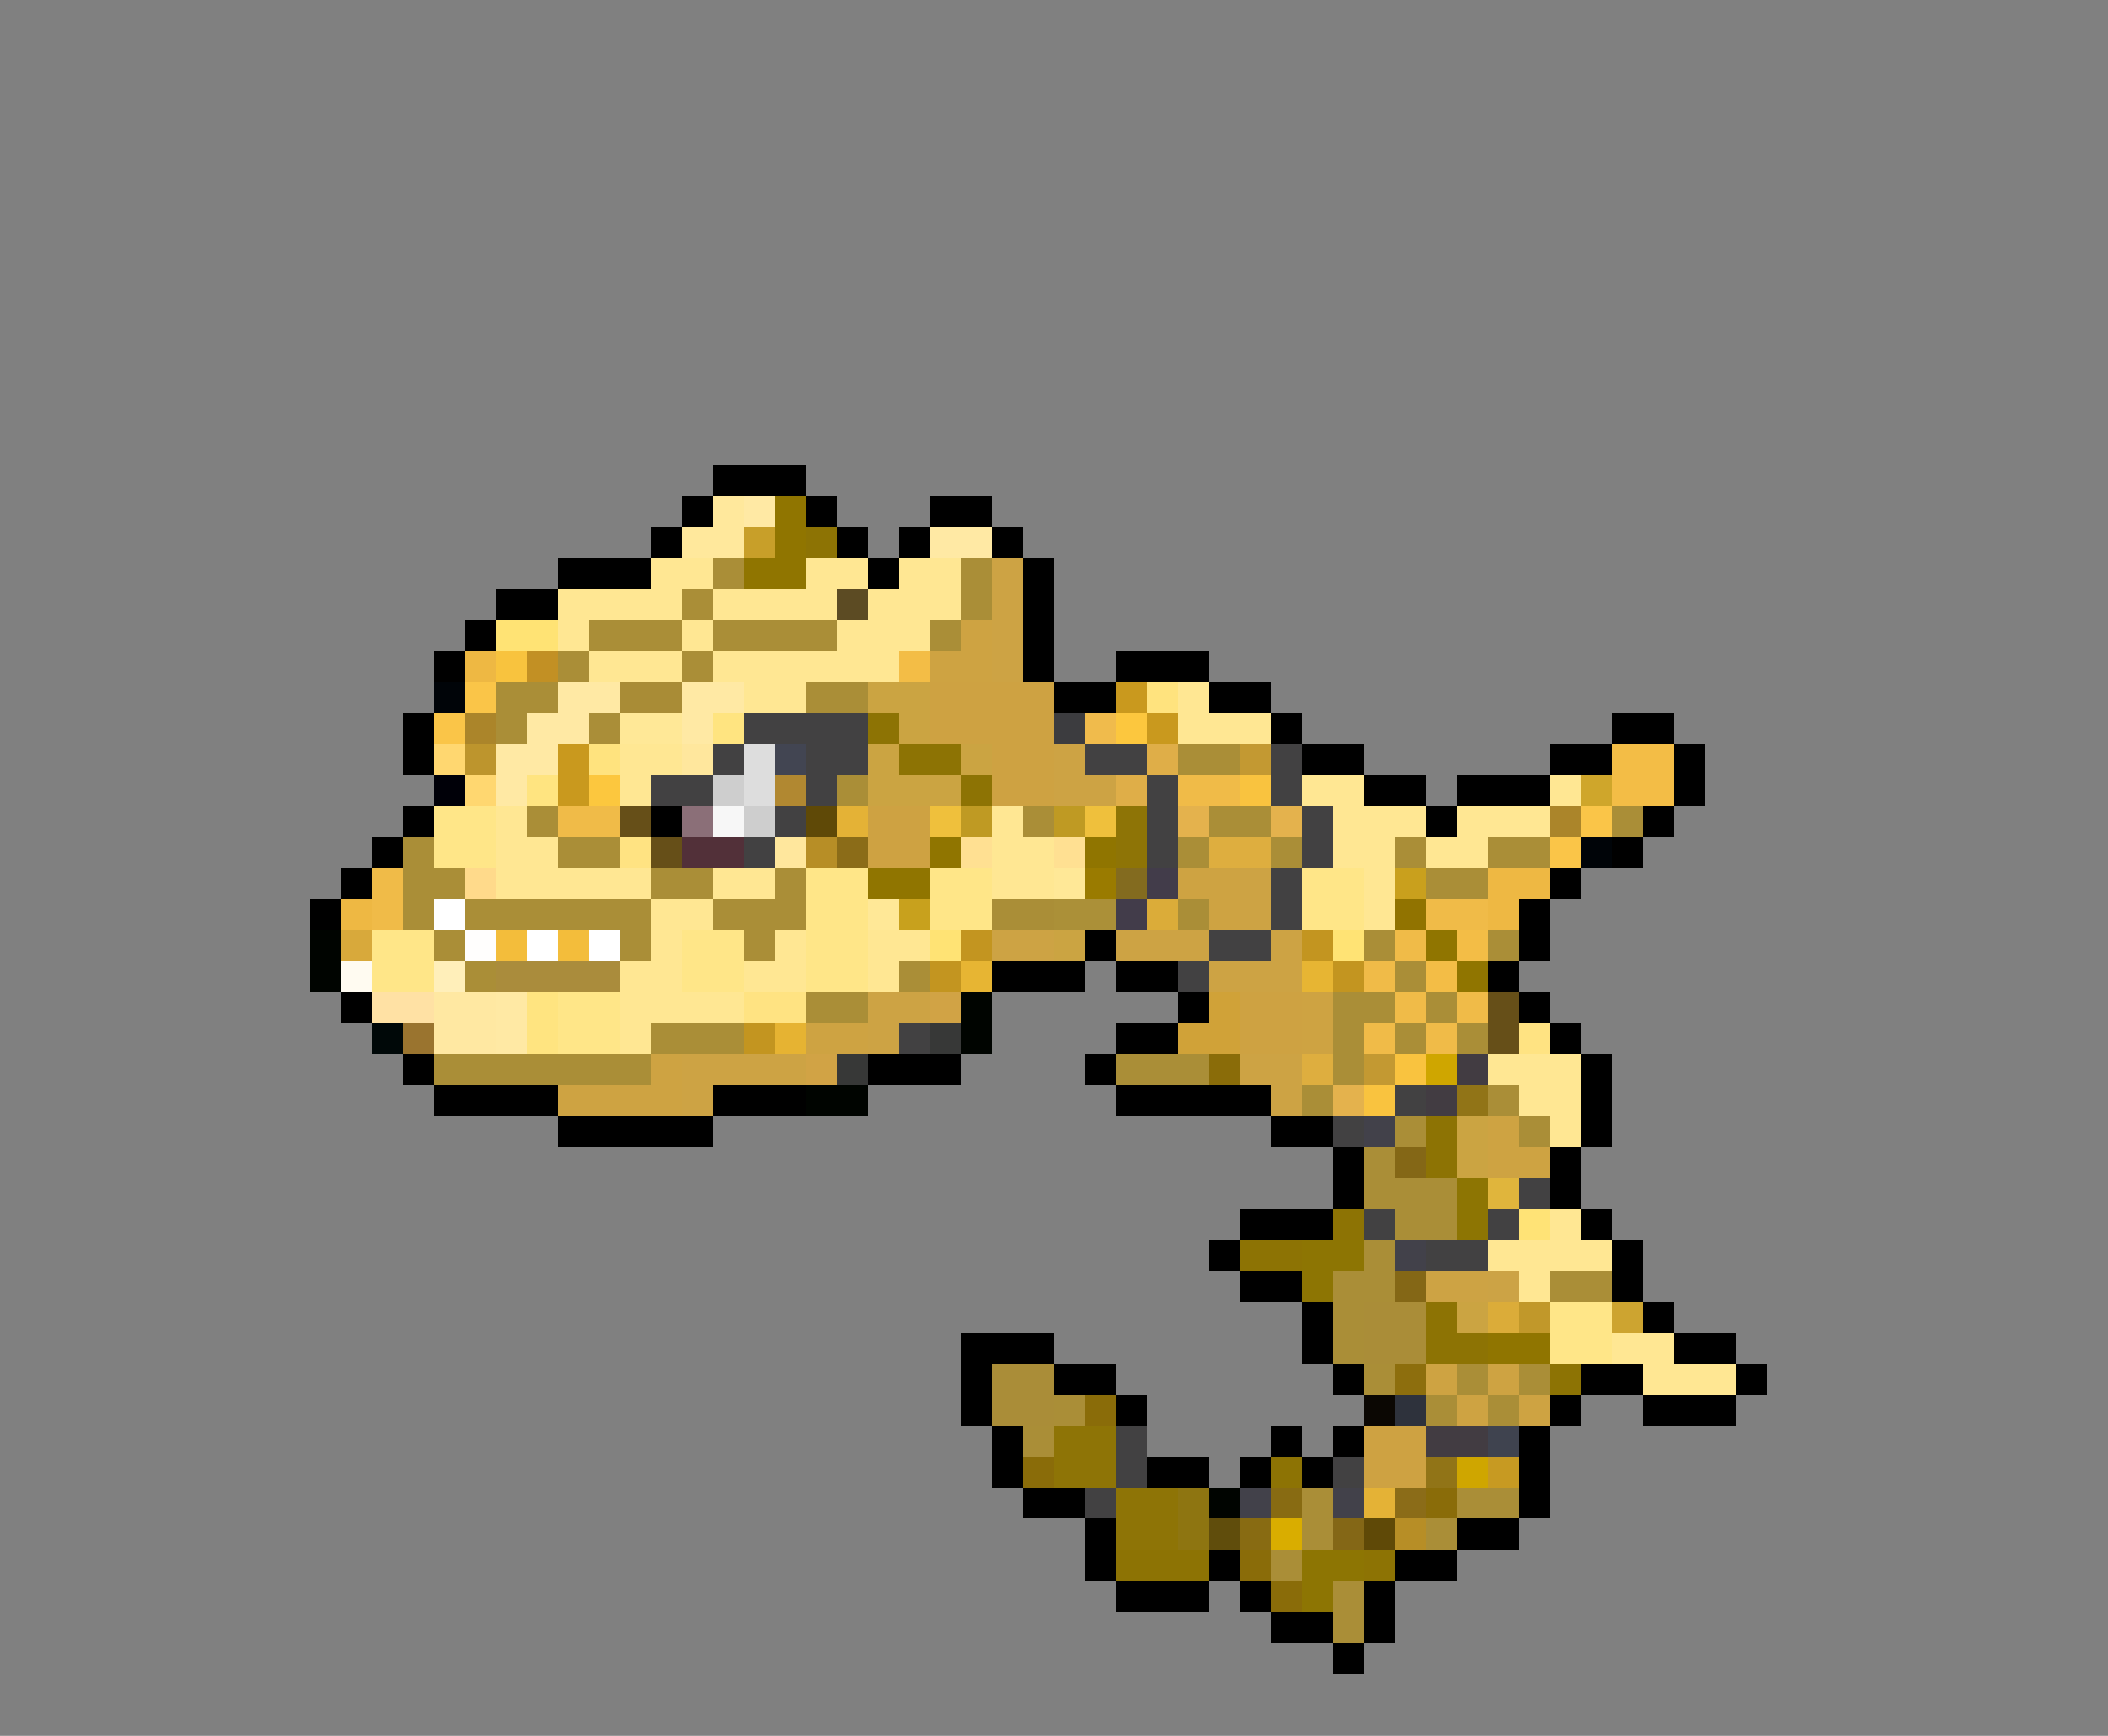 <svg xmlns="http://www.w3.org/2000/svg" viewBox="0 -0.5 68 56" shape-rendering="crispEdges">
<rect x="0" y="-0.5" width="68" height="56" fill="#808080" stroke="none"/>
<path stroke="#000000" d="M23 15h3M22 16h1M26 16h1M30 16h2M21 17h1M27 17h1M29 17h1M32 17h1M18 18h3M28 18h1M33 18h1M16 19h2M33 19h1M15 20h1M33 20h1M14 21h1M33 21h1M36 21h3M34 22h2M39 22h2M13 23h1M41 23h1M52 23h2M13 24h1M42 24h2M50 24h2M54 24h1M44 25h2M47 25h3M54 25h1M13 26h1M21 26h1M46 26h1M53 26h1M12 27h1M52 27h1M11 28h1M50 28h1M10 29h1M49 29h1M35 30h1M49 30h1M32 31h3M36 31h2M48 31h1M11 32h1M38 32h1M49 32h1M36 33h2M50 33h1M13 34h1M28 34h3M35 34h1M51 34h1M14 35h4M23 35h3M36 35h5M51 35h1M18 36h5M41 36h2M51 36h1M43 37h1M50 37h1M43 38h1M50 38h1M40 39h3M51 39h1M39 40h1M52 40h1M40 41h2M52 41h1M42 42h1M53 42h1M31 43h3M42 43h1M54 43h2M31 44h1M34 44h2M43 44h1M51 44h2M56 44h1M31 45h1M36 45h1M50 45h1M53 45h3M32 46h1M41 46h1M43 46h1M49 46h1M32 47h1M37 47h2M40 47h1M42 47h1M49 47h1M33 48h2M49 48h1M35 49h1M47 49h2M35 50h1M39 50h1M45 50h2M36 51h3M40 51h1M44 51h1M41 52h2M44 52h1M43 53h1" />
<path stroke="#ffe89c" d="M23 16h1M22 17h2" />
<path stroke="#ffe9a4" d="M24 16h1M30 17h2M18 22h2M22 22h2M17 23h2M22 23h1M16 24h2M16 25h1M16 32h1M16 33h1" />
<path stroke="#907500" d="M25 16h1M25 17h1M24 18h2M30 27h1M35 27h1M28 28h2M46 30h1M47 31h1M48 43h2" />
<path stroke="#c89f29" d="M24 17h1" />
<path stroke="#8d7304" d="M26 17h1M28 23h1M29 24h2M31 25h1M46 36h1M46 37h1M43 39h1M40 40h2M46 42h1M46 43h2M50 44h1M41 47h1M36 50h3M44 50h1" />
<path stroke="#ffe793" d="M21 18h2M26 18h2M29 18h2M18 19h4M23 19h4M28 19h3M18 20h1M22 20h1M27 20h3M19 21h3M23 21h6M24 22h2M38 22h1M38 23h3M20 24h2M20 25h1M42 25h2M50 25h1M16 26h1M32 26h1M43 26h3M47 26h3M16 27h2M32 27h2M43 27h2M46 27h2M16 28h5M23 28h2M32 28h2M44 28h1M21 29h2M44 29h1M21 30h1M25 30h1M28 30h2M20 31h2M24 31h2M28 31h1M20 32h4M20 33h1M48 34h3M49 35h2M50 36h1M50 39h1M48 40h4M49 41h1M52 43h2M53 44h3" />
<path stroke="#aa8e37" d="M23 18h1M31 18h1M22 19h1M31 19h1M19 20h3M23 20h4M30 20h1M18 21h1M22 21h1M16 22h2M26 22h2M16 23h1M38 24h2M27 25h1M17 26h1M33 26h1M39 26h2M52 26h1M13 27h1M18 27h2M38 27h1M41 27h1M45 27h1M48 27h2M13 28h2M21 28h2M25 28h1M46 28h2M13 29h1M15 29h6M23 29h3M32 29h2M38 29h1M14 30h1M20 30h1M24 30h1M44 30h1M48 30h1M15 31h1M29 31h1M45 31h1M26 32h2M43 32h2M46 32h1M21 33h3M43 33h1M45 33h1M47 33h1M14 34h7M36 34h3M43 34h1M42 35h1M48 35h1M45 36h1M49 36h1M44 37h1M44 38h3M45 39h2M44 40h1M43 41h2M50 41h2M43 42h1M43 43h1M44 44h1M47 44h1M49 44h1M34 45h1M46 45h1M48 45h1M33 46h1M42 48h1M47 48h2M42 49h1M46 49h1M41 50h1M43 51h1M43 52h1" />
<path stroke="#cda344" d="M32 18h1M32 19h1M32 20h1M32 21h1M34 24h1M34 25h2M40 28h1M40 29h1M32 30h2M36 30h3M41 30h1M39 31h3M28 32h2M28 33h1M22 34h4M40 34h2M22 35h1M41 35h1M46 41h2" />
<path stroke="#5c4b23" d="M27 19h1" />
<path stroke="#ffe374" d="M16 20h2M30 30h1M43 30h1" />
<path stroke="#cea342" d="M31 20h1M30 21h2M38 28h2M39 29h1M42 32h1M26 33h2M42 33h1M21 34h1M18 35h4M48 36h1M48 37h2M46 44h1M48 44h1M47 45h1M49 45h1" />
<path stroke="#eeb843" d="M15 21h1M48 28h2M11 29h1M48 29h1" />
<path stroke="#f8c33e" d="M16 21h1" />
<path stroke="#c29024" d="M17 21h1" />
<path stroke="#f3bd46" d="M29 21h1M52 24h2M52 25h2M47 30h1M46 31h1" />
<path stroke="#000408" d="M14 22h1M51 27h1" />
<path stroke="#fac548" d="M15 22h1M14 23h1M51 26h1M50 27h1" />
<path stroke="#a98c36" d="M20 22h2" />
<path stroke="#cba442" d="M28 22h2M29 23h1M28 24h1M31 24h1M28 25h3M34 30h1M47 36h1M47 37h1M47 42h1" />
<path stroke="#cea242" d="M30 22h4M30 23h4M32 24h2M32 25h2M28 26h2M28 27h2M40 32h2M40 33h2M44 46h2M44 47h2" />
<path stroke="#c9991e" d="M36 22h1M37 23h1M18 24h1M18 25h1" />
<path stroke="#ffe37e" d="M37 22h1M19 24h1" />
<path stroke="#ab852a" d="M15 23h1M50 26h1" />
<path stroke="#aa8e38" d="M19 23h1" />
<path stroke="#ffe897" d="M20 23h2M34 28h1M28 29h1" />
<path stroke="#ffe480" d="M23 23h1M17 25h1M17 32h1M17 33h1" />
<path stroke="#424142" d="M24 23h4M23 24h1M26 24h2M35 24h2M41 24h1M21 25h2M26 25h1M37 25h1M41 25h1M25 26h1M37 26h1M42 26h1M24 27h1M37 27h1M42 27h1M41 28h1M41 29h1M39 30h2M38 31h1M29 33h1M45 35h1M43 36h1M49 38h1M44 39h1M48 39h1M46 40h2M36 46h1M36 47h1M43 47h1M35 48h1" />
<path stroke="#3c3c3f" d="M34 23h1" />
<path stroke="#f0bb4c" d="M35 23h1" />
<path stroke="#fcc73e" d="M36 23h1M19 25h1" />
<path stroke="#ffd770" d="M14 24h1M15 25h1" />
<path stroke="#bd952d" d="M15 24h1" />
<path stroke="#ffe79d" d="M22 24h1M25 27h1" />
<path stroke="#dddddd" d="M24 24h1M24 25h1" />
<path stroke="#424552" d="M25 24h1" />
<path stroke="#dfae48" d="M37 24h1M36 25h1" />
<path stroke="#c39932" d="M40 24h1M44 34h1" />
<path stroke="#000008" d="M14 25h1" />
<path stroke="#cecece" d="M23 25h1M24 26h1" />
<path stroke="#b18831" d="M25 25h1" />
<path stroke="#f0bb48" d="M38 25h2M18 26h2M12 28h1M12 29h1M46 29h2M45 30h1M44 31h1M45 32h1M47 32h1M44 33h1M46 33h1" />
<path stroke="#f9c33f" d="M40 25h1M45 34h1M44 35h1" />
<path stroke="#cfa62b" d="M51 25h1" />
<path stroke="#ffe688" d="M14 26h2M14 27h2M26 28h2M30 28h2M42 28h2M26 29h2M30 29h2M42 29h2M12 30h2M22 30h2M26 30h2M12 31h2M22 31h2M26 31h2M18 32h2M18 33h2M50 42h2M50 43h2" />
<path stroke="#664f18" d="M20 26h1M21 27h1M48 32h1M48 33h1" />
<path stroke="#8b6f78" d="M22 26h1" />
<path stroke="#f7f7f7" d="M23 26h1" />
<path stroke="#5f4907" d="M26 26h1M44 49h1" />
<path stroke="#e4b236" d="M27 26h1M44 48h1" />
<path stroke="#efc03c" d="M30 26h1M35 26h1" />
<path stroke="#bf9a23" d="M31 26h1M34 26h1" />
<path stroke="#8e7406" d="M36 26h1M36 27h1M34 46h2M34 47h2M36 48h2M36 49h2" />
<path stroke="#e4b24d" d="M38 26h1M41 26h1M43 35h1" />
<path stroke="#ffe382" d="M20 27h1M24 32h2M49 33h1" />
<path stroke="#523039" d="M22 27h2" />
<path stroke="#b78e26" d="M26 27h1M45 49h1" />
<path stroke="#8b6c18" d="M27 27h1M45 48h1" />
<path stroke="#ffe092" d="M31 27h1M34 27h1" />
<path stroke="#deae3f" d="M39 27h2M42 34h1" />
<path stroke="#ffda8b" d="M15 28h1" />
<path stroke="#9a7b00" d="M35 28h1" />
<path stroke="#836b1f" d="M36 28h1" />
<path stroke="#423c4a" d="M37 28h1M36 29h1" />
<path stroke="#c9a01d" d="M45 28h1" />
<path stroke="#ffffff" d="M14 29h1M17 30h1M19 30h1" />
<path stroke="#c8a11d" d="M29 29h1" />
<path stroke="#ab9038" d="M34 29h2" />
<path stroke="#dbac39" d="M37 29h1M48 42h1" />
<path stroke="#917300" d="M45 29h1" />
<path stroke="#000400" d="M10 30h1M10 31h1M31 32h1M31 33h1M26 35h2M39 48h1" />
<path stroke="#d8a93b" d="M11 30h1" />
<path stroke="#fffefd" d="M15 30h1" />
<path stroke="#f3bd3b" d="M16 30h1M18 30h1" />
<path stroke="#c39520" d="M31 30h1M42 30h1M30 31h1M43 31h1M24 33h1" />
<path stroke="#fffbf1" d="M11 31h1" />
<path stroke="#ffefba" d="M14 31h1" />
<path stroke="#aa8c3c" d="M16 31h4" />
<path stroke="#e7b533" d="M31 31h1M42 31h1" />
<path stroke="#ffe1a4" d="M12 32h2" />
<path stroke="#ffe8a2" d="M14 32h2M14 33h2" />
<path stroke="#d1a345" d="M30 32h1M26 34h1" />
<path stroke="#d0a238" d="M39 32h1M38 33h2" />
<path stroke="#000808" d="M12 33h1" />
<path stroke="#9a742f" d="M13 33h1" />
<path stroke="#e6b332" d="M25 33h1" />
<path stroke="#373837" d="M30 33h1M27 34h1" />
<path stroke="#8a6c09" d="M39 34h1M35 45h1M33 47h1M46 48h1M40 50h1M41 51h1" />
<path stroke="#cfa600" d="M46 34h1M47 47h1" />
<path stroke="#423c42" d="M47 34h1M46 35h1M46 46h2" />
<path stroke="#917417" d="M47 35h1M46 47h1" />
<path stroke="#42414a" d="M44 36h1M45 40h1M40 48h1M43 48h1" />
<path stroke="#846716" d="M45 37h1M45 41h1M43 49h1" />
<path stroke="#8d7503" d="M47 38h1M47 39h1M42 40h2M42 41h1M42 50h2M42 51h1" />
<path stroke="#e0b53c" d="M48 38h1" />
<path stroke="#ffe376" d="M49 39h1" />
<path stroke="#cca345" d="M48 41h1" />
<path stroke="#aa8d38" d="M44 42h2M44 43h2M32 44h2M32 45h2" />
<path stroke="#c1982a" d="M49 42h1" />
<path stroke="#cda430" d="M52 42h1" />
<path stroke="#8d6e0d" d="M45 44h1" />
<path stroke="#0b0703" d="M44 45h1" />
<path stroke="#2e323c" d="M45 45h1" />
<path stroke="#3f434f" d="M48 46h1" />
<path stroke="#c79a22" d="M48 47h1" />
<path stroke="#8e7511" d="M38 48h1M38 49h1" />
<path stroke="#886b12" d="M41 48h1M40 49h1" />
<path stroke="#604d0c" d="M39 49h1" />
<path stroke="#d9ad00" d="M41 49h1" />
</svg>